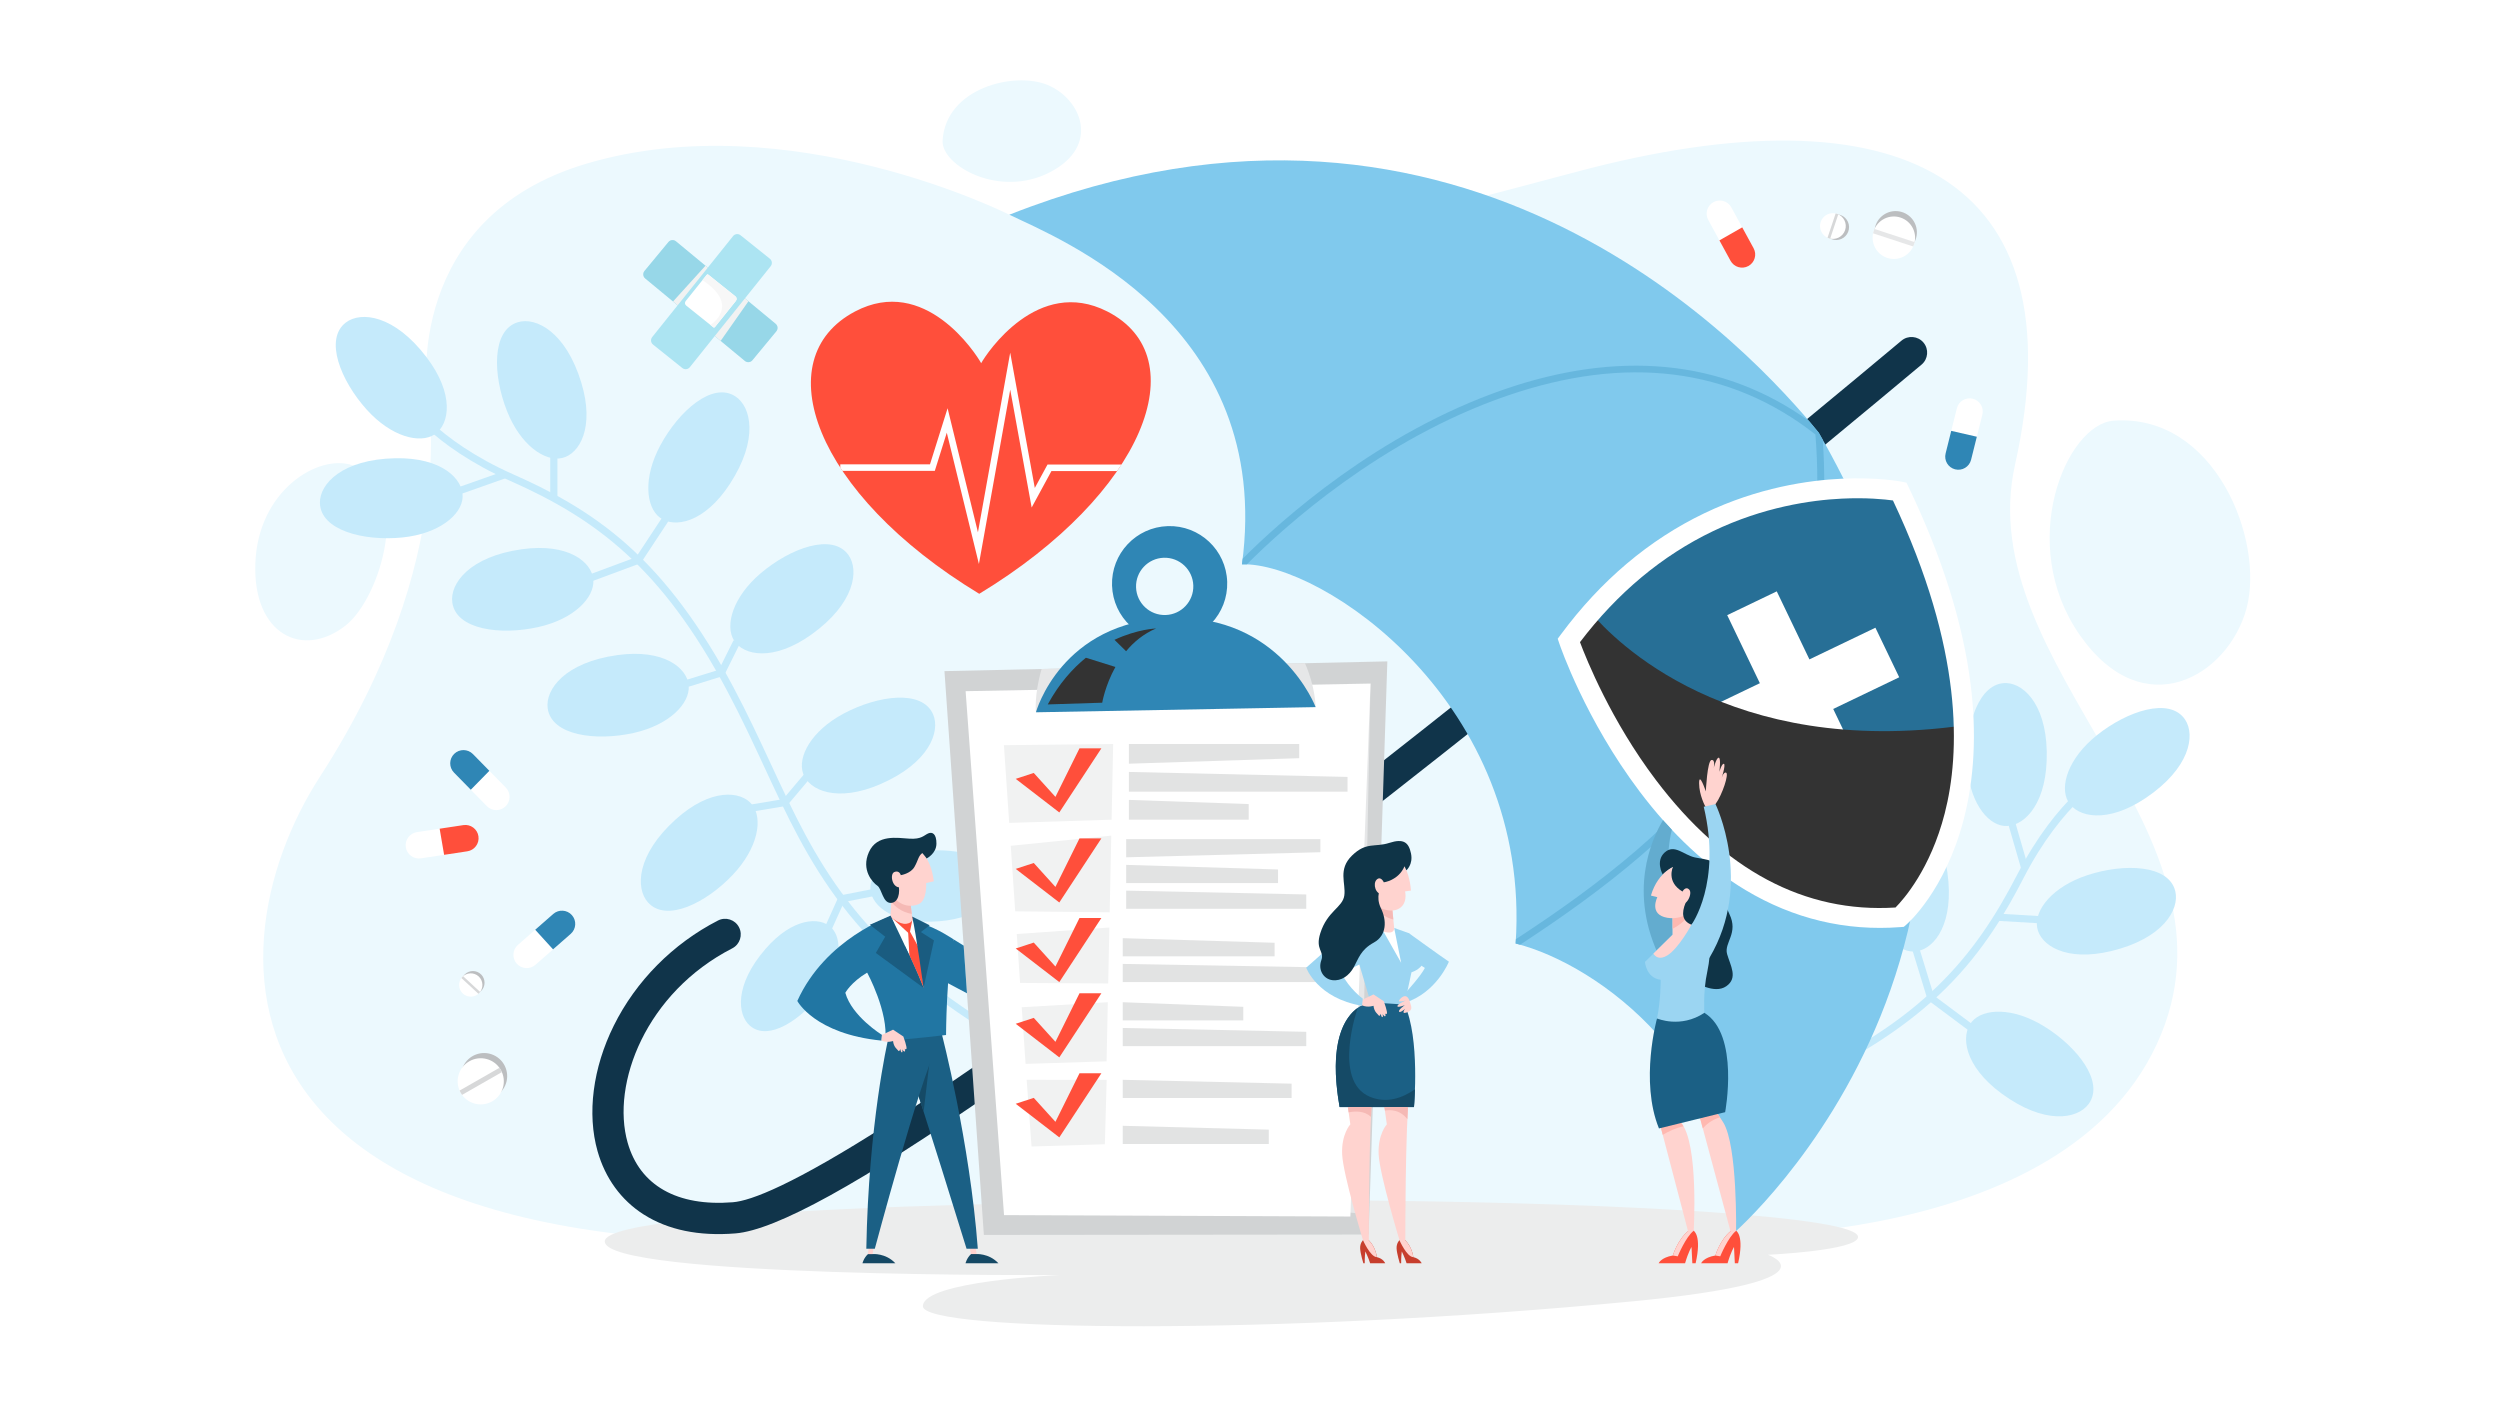<?xml version="1.0" encoding="utf-8"?>
<!-- Generator: Adobe Illustrator 24.2.1, SVG Export Plug-In . SVG Version: 6.00 Build 0)  -->
<svg version="1.1" id="Layer_1" xmlns="http://www.w3.org/2000/svg" xmlns:xlink="http://www.w3.org/1999/xlink" x="0px" y="0px"
	 viewBox="0 0 2880 1620" style="enable-background:new 0 0 2880 1620;" xml:space="preserve">
<style type="text/css">
	.st0{fill:#FFFFFF;}
	.st1{fill:#ECF9FE;}
	.st2{fill:#C5EAFB;}
	.st3{fill:#ECEDED;}
	.st4{fill:#10344A;}
	.st5{fill:#80C9ED;}
	.st6{fill:#67B7DE;}
	.st7{fill:#FF4F3B;}
	.st8{fill:#D1D3D4;}
	.st9{fill:#E6E7E8;}
	.st10{fill:#F1F2F2;}
	.st11{fill:#E2E3E3;}
	.st12{fill:#2F86B5;}
	.st13{fill:#333333;}
	.st14{fill:#276F96;}
	.st15{fill:#63ACCF;}
	.st16{fill:#FFD3CF;}
	.st17{fill:#FFB8B0;}
	.st18{fill:#0F3447;}
	.st19{fill:#1B6085;}
	.st20{fill:#9BD5F2;}
	.st21{fill:#154965;}
	.st22{fill:#154A66;}
	.st23{fill:#2176A3;}
	.st24{fill:#1A5C80;}
	.st25{fill:#F5B9B5;}
	.st26{fill:#D2F0F7;}
	.st27{fill:#97D7E8;}
	.st28{fill:#DCF2F7;}
	.st29{fill:#ACE4F2;}
	.st30{fill:#F7F7F7;}
	.st31{fill:#BCBEC0;}
	.st32{fill:#D7D8D9;}
	.st33{fill:#C73E2D;}
</style>
<g>
	<rect y="0" class="st0" width="2880" height="1620"/>
	<path class="st1" d="M2434.98,484.61c-54.98,3.93-112.5,141.87-39,247.05s171,47.1,192-30.72S2551.98,476.25,2434.98,484.61z"/>
	<path class="st1" d="M1085.87,162c-1.61,28.43,65.28,66.97,124,36.24c58.72-30.73,35.39-84.5-3.1-100.39
		C1168.29,81.98,1089.29,101.51,1085.87,162z"/>
	<path class="st1" d="M406.18,536.03c-39.19-13.61-109.19,28.77-112.04,113.34c-2.75,81.72,54.66,109.73,103.85,71.34
		C439.01,688.7,476.79,560.54,406.18,536.03z"/>
	<path class="st1" d="M1927.07,1424.4c0,0,442.73,28.23,557.86-222.17c111.51-242.52-215.82-433.32-163.59-667.02
		c74.47-333.21-134.22-436.5-505.9-337.1s-436.18,106.52-436.18,106.52l-112.67-53.47l-103.87-3.81c0,0-253.7-128-487.04-58.84
		c-210.43,62.37-183.77,263.51-183.77,263.51s41.06,188.71-123.38,442.81c-132.48,204.7-154.73,641.36,846.68,513.13l294.46,81.06
		L1927.07,1424.4z"/>
	<g>
		<g>
			<g>
				<path class="st2" d="M1152.99,1188.43c-169.38-102.4-213.57-197.59-264.73-307.79c-13.19-28.41-26.83-57.79-43.19-88.61
					c-37.43-70.51-77.46-124.26-122.36-164.31c-45.11-40.23-91.77-63.66-131.46-81.27c-89.56-39.73-120.95-89.53-121.26-90.02
					l-7.08,4.33c1.3,2.12,32.82,52.39,124.97,93.27c98.08,43.51,174.08,99.16,249.86,241.89c16.26,30.62,29.85,59.9,42.99,88.21
					c51.74,111.44,96.42,207.69,267.97,311.4L1152.99,1188.43z"/>
			</g>
		</g>
		<g>
			<g>
				<path class="st2" d="M398.5,371.48c-25.29,19.12-6.03,67.1,23.85,100.3c28.37,31.53,61.44,39.76,78.34,28.65
					c17.33-11.4,23.17-46.25-9.47-89.1C454.22,362.77,415.89,358.33,398.5,371.48z"/>
			</g>
		</g>
		<g>
			<g>
				<path class="st2" d="M368.54,579.24c0.51,31.7,50.62,44.46,95.05,39.93c42.2-4.31,68.36-26.14,69.36-46.35
					c1.02-20.72-23.67-46-77.52-44.93C394.38,529.11,368.19,557.43,368.54,579.24z"/>
			</g>
		</g>
		<g>
			<g>
				<path class="st2" d="M596.66,371.16c-30.37,9.1-29.05,60.79-12.62,102.32c15.6,39.44,43.72,58.69,63.44,54.16
					c20.22-4.64,37.84-35.27,22.19-86.81C651.93,382.42,617.55,364.91,596.66,371.16z"/>
			</g>
		</g>
		<g>
			<g>
				<path class="st2" d="M521.04,693.99c4.27,31.42,55.53,38.15,99.12,28.38c41.39-9.28,64.78-34.06,63.37-54.24
					c-1.44-20.7-28.95-42.87-82.3-35.42C540.76,641.15,518.1,672.38,521.04,693.99z"/>
			</g>
		</g>
		<g>
			<g>
				<path class="st2" d="M847.2,456.65c-26.52-17.38-65.21,16.91-86.42,56.23c-20.13,37.33-16.75,71.24-0.6,83.41
					c16.57,12.48,51.35,6.25,80.7-38.91C874.16,506.19,865.44,468.6,847.2,456.65z"/>
			</g>
		</g>
		<g>
			<g>
				<path class="st2" d="M630.93,815.96c4.27,31.42,55.53,38.15,99.12,28.38c41.39-9.28,64.78-34.06,63.37-54.24
					c-1.44-20.7-28.95-42.87-82.3-35.42C650.65,763.12,628,794.35,630.93,815.96z"/>
			</g>
		</g>
		<g>
			<g>
				<path class="st2" d="M977.43,639.4c-18.36-25.85-66.89-8.02-100.96,20.87c-32.36,27.43-41.56,60.24-30.95,77.46
					c10.88,17.66,45.54,24.53,89.34-6.83C984.5,695.36,990.06,657.18,977.43,639.4z"/>
			</g>
		</g>
		<g>
			<g>
				<path class="st2" d="M746.46,1039.56c21.15,23.62,67.37,0.46,97.98-32.07c29.07-30.89,34.54-64.52,22.07-80.44
					c-12.8-16.33-48.01-19.26-88.01,16.81C733.17,984.75,731.92,1023.31,746.46,1039.56z"/>
			</g>
		</g>
		<g>
			<g>
				<path class="st2" d="M1075,823.07c-12.45-29.16-63.66-22.04-103.09-1.05c-37.44,19.93-53.41,50.04-46.7,69.12
					c6.88,19.57,39.29,33.64,88.75,12.3C1070.01,879.25,1083.56,843.13,1075,823.07z"/>
			</g>
		</g>
		<g>
			<g>
				<path class="st2" d="M863.91,1181.63c21.34,18.59,59.72-7.04,83.24-39.23c22.34-30.57,23.46-60.96,10.65-73.69
					c-13.14-13.05-44.65-11.76-76.09,24.61C846.08,1134.56,849.24,1168.85,863.91,1181.63z"/>
			</g>
		</g>
		<g>
			<g>
				<path class="st2" d="M1149.4,1015.97c-0.46-28.29-45.18-39.68-84.84-35.63c-37.66,3.85-61.01,23.34-61.9,41.37
					c-0.91,18.49,21.13,41.05,69.19,40.09C1126.34,1060.71,1149.72,1035.43,1149.4,1015.97z"/>
			</g>
		</g>
		<g>
			<g>
				
					<rect x="529.02" y="551.4" transform="matrix(0.943 -0.333 0.333 0.943 -153.405 217.158)" class="st2" width="54" height="8.3"/>
			</g>
		</g>
		<g>
			<g>
				<rect x="633.87" y="526.23" class="st2" width="8.3" height="47.58"/>
			</g>
		</g>
		<g>
			<g>
				<polygon class="st2" points="770.58,599.53 763.65,594.96 732.69,641.91 679.76,661.57 682.65,669.35 738.13,648.75 				"/>
			</g>
		</g>
		<g>
			<g>
				<polygon class="st2" points="852.4,741.37 844.97,737.68 828.13,771.59 790.51,783.27 792.98,791.2 833.98,778.46 				"/>
			</g>
		</g>
		<g>
			<g>
				<polygon class="st2" points="934.15,895.48 927.8,890.13 902.1,920.61 864.69,926.89 866.06,935.08 906.48,928.29 				"/>
			</g>
		</g>
		<g>
			<g>
				<polygon class="st2" points="1006.45,1032.39 1004.85,1024.25 966.6,1031.75 950.5,1067.41 958.06,1070.82 972.4,1039.07 				
					"/>
			</g>
		</g>
	</g>
	<g>
		<g>
			<g>
				<path class="st2" d="M2071.32,1250.21c72.58-33.25,128.57-70.07,171.18-112.56c42.8-42.68,68.91-87.89,88.81-126.49
					c44.9-87.09,96.44-115.52,96.95-115.8l-3.91-7.32c-2.19,1.17-54.22,29.7-100.41,119.31c-49.17,95.37-109.15,168-256.07,235.31
					L2071.32,1250.21z"/>
			</g>
		</g>
		<g>
			<g>
				<path class="st2" d="M2517.22,828.96c-17.61-26.37-66.63-9.94-101.52,17.95c-33.13,26.49-43.28,59.02-33.18,76.54
					c10.37,17.97,44.81,25.83,89.5-4.25C2522.67,885.1,2529.34,847.1,2517.22,828.96z"/>
			</g>
		</g>
		<g>
			<g>
				<path class="st2" d="M2311.57,786.92c-31.68-1.34-47.34,47.93-45.41,92.56c1.83,42.38,22.11,69.77,42.22,71.94
					c20.63,2.23,47.3-20.94,49.38-74.76C2360.11,815.65,2333.36,787.84,2311.57,786.92z"/>
			</g>
		</g>
		<g>
			<g>
				<path class="st2" d="M2505.97,1026.81c-7.31-30.85-58.99-32.55-101.41-18.57c-40.29,13.27-61.14,40.22-57.78,60.17
					c3.45,20.46,33,39.84,85.36,27.22C2491.5,1081.32,2511,1048.03,2505.97,1026.81z"/>
			</g>
		</g>
		<g>
			<g>
				<path class="st2" d="M2188.12,932.46c-31.61,2.42-41.33,53.21-34.12,97.29c6.84,41.86,30.22,66.65,50.45,66.43
					c20.74-0.23,44.48-26.4,40.16-80.09C2239.72,955.23,2209.86,930.79,2188.12,932.46z"/>
			</g>
		</g>
		<g>
			<g>
				<path class="st2" d="M2406,1271.92c18.9-25.46-13.08-66.09-51.09-89.55c-36.1-22.28-70.14-20.88-83.24-5.47
					c-13.43,15.81-9.23,50.9,34.14,82.84C2354.98,1295.95,2393,1289.43,2406,1271.92z"/>
			</g>
		</g>
		<g>
			<g>
				
					<rect x="2320.13" y="948.47" transform="matrix(0.961 -0.278 0.278 0.961 -179.489 683.983)" class="st2" width="8.3" height="54.01"/>
			</g>
		</g>
		<g>
			<g>
				
					<rect x="2320.85" y="1033.85" transform="matrix(0.059 -0.998 0.998 0.059 1131.556 3315.949)" class="st2" width="8.3" height="47.58"/>
			</g>
		</g>
		<g>
			<g>
				<polygon class="st2" points="2267.84,1187.09 2272.81,1180.44 2227.74,1146.79 2211.2,1092.81 2203.27,1095.24 2220.6,1151.82 
									"/>
			</g>
		</g>
	</g>
	<path class="st3" d="M1585.24,1383.16c-263.34-2.73-888.75,5.41-888.54,47c0.22,41.94,524.2,38.71,524.2,38.71
		s-157.73,6.62-157.73,35.93s406.77,34,817.83-5.67c242.04-23.36,155.66-53.61,155.66-53.61s103.75-4.83,103.8-20.53
		C2140.55,1401.8,1878.06,1386.2,1585.24,1383.16z"/>
	<g>
		<g>
			<g>
				<g>
					<path class="st4" d="M741.35,1398.98c-25.8-16.5-44.1-41.64-52.94-72.71c-12.29-43.21-5.5-95.94,18.65-144.67
						c25.51-51.48,68.14-94.51,120.05-121.16c8.85-4.54,19.71-1.05,24.25,7.8c4.54,8.85,1.05,19.71-7.8,24.25
						c-99.28,50.96-139.84,155.91-120.5,223.92c14.04,49.37,57.09,73.72,121.21,68.58c41.63-3.34,192.93-72.76,738.57-500.15
						c311.87-244.29,604.73-489.95,607.65-492.4c7.62-6.4,18.98-5.4,25.37,2.21c6.4,7.62,5.4,18.98-2.21,25.37
						c-2.93,2.46-296.19,248.45-608.53,493.12c-183.58,143.8-337.79,259.05-458.33,342.54
						c-155.12,107.44-253.13,161.48-299.63,165.21c-42.05,3.37-77.57-3.96-105.57-21.78
						C741.5,1399.08,741.42,1399.03,741.35,1398.98z"/>
				</g>
			</g>
			<g>
				<g>
					<path class="st5" d="M2095.21,498.45c-73.32-89.74-405.29-459.13-932.49-251.1c57.27,27.56,305.32,126.29,268.02,402.76
						c91.43-2.84,334.1,159.22,315.26,436.8c97.46,24.68,255.18,143.39,249.93,334.91
						C1995.93,1421.82,2417.25,1059.99,2095.21,498.45z"/>
				</g>
			</g>
			<path class="st6" d="M2099.81,506.61c-1.53-2.72-3.04-5.43-4.61-8.16c-3.24-3.97-7-8.49-11.25-13.48
				c-49.71-35.69-105.37-56.59-165.71-62.18c-57.91-5.36-120.24,3.3-185.28,25.74c-145.24,50.12-256.74,150.39-301.39,195.07
				c-0.26,2.16-0.54,4.33-0.83,6.52c1.81-0.06,3.68-0.04,5.6,0.03c43.61-43.8,154.56-144.13,299.23-194.05
				c137.79-47.55,257.5-32.6,355.78,44.42c23.8,296.64-151.37,454.94-345.06,581.42c-0.09,1.66-0.19,3.32-0.3,4.98
				c1.71,0.43,3.44,0.9,5.18,1.39C1945.27,961.49,2120.77,802.81,2099.81,506.61z"/>
		</g>
	</g>
	<g>
		<g>
			<path class="st7" d="M1275.63,358.83c-80.12-40.84-139.05,48.18-145.32,59.57c-6.26-11.39-64.89-102-145.32-59.57
				c-102.42,54.03-47.81,209.5,143.1,325.24C1318.99,568.32,1378.79,411.42,1275.63,358.83z"/>
		</g>
		<path class="st0" d="M1291.93,535.12h-85.19l-14.65,27.01l-28.34-155.87l-37.16,206.95l-34.96-142.92l-20.28,64.59H968v3.79
			c0.82,1.26,1.67,2.52,2.52,3.79h106.37l13.81-43.99l37.01,151.27l36.07-200.88l24.69,135.8l22.76-41.96h75.62
			C1288.61,540.16,1290.29,537.64,1291.93,535.12z"/>
	</g>
	<g>
		<polygon class="st8" points="1088.01,773.14 1133.41,1422.65 1576.66,1422.19 1598.22,761.91 		"/>
		<polygon class="st9" points="1550.66,1396.62 1566.64,1397.77 1578.82,787.46 1545.27,813.67 		"/>
		<polygon class="st0" points="1112.39,796.24 1578.82,787.46 1555.61,1401.44 1156.65,1399.8 		"/>
		<g>
			<polygon class="st10" points="1181.47,1225.6 1274.78,1222.67 1276.2,1154.56 1177.03,1160.33 			"/>
			<polygon class="st10" points="1171.3,1075.98 1175.13,1132.34 1276.65,1132.95 1277.98,1068.51 			"/>
			<polygon class="st10" points="1280.56,944.29 1282.37,857.05 1156.51,858.44 1162.59,947.99 			"/>
			<polygon class="st10" points="1164.39,974.36 1169.52,1049.86 1278.35,1050.98 1280.18,962.63 			"/>
			<polygon class="st10" points="1182.71,1243.95 1188.34,1320.78 1272.8,1318.16 1274.89,1244.03 			"/>
		</g>
		<path class="st9" d="M1515.63,814.61c0,0-0.21-23.47-12.33-50.6l-23.06,0.72l-34.02,10.93l59.78,25.06L1515.63,814.61z"/>
		<polygon class="st7" points="1170.1,897.24 1190.89,890.43 1215.86,918.02 1243.57,862.11 1268.78,862.11 1220.32,935.94 		"/>
		<polygon class="st7" points="1170.1,1000.96 1190.89,994.15 1215.86,1021.75 1243.57,965.84 1268.78,965.84 1220.32,1039.67 		"/>
		<polygon class="st7" points="1170.1,1092.65 1190.89,1085.84 1215.86,1113.44 1243.57,1057.53 1268.78,1057.53 1220.32,1131.36 		
			"/>
		<polygon class="st7" points="1170.1,1179.39 1190.89,1172.58 1215.86,1200.18 1243.57,1144.27 1268.78,1144.27 1220.32,1218.1 		
			"/>
		<polygon class="st7" points="1170.1,1271.55 1190.89,1264.74 1215.86,1292.34 1243.57,1236.43 1268.78,1236.43 1220.32,1310.26 		
			"/>
		<polygon class="st11" points="1300.48,857.05 1300.48,879.79 1496.68,873.43 1496.68,857.05 		"/>
		<polygon class="st11" points="1300.48,889.27 1300.48,912.01 1552.35,912.01 1552.35,895.01 		"/>
		<polygon class="st11" points="1300.48,921.48 1300.48,944.22 1438.51,944.22 1438.51,926.29 		"/>
		<polygon class="st11" points="1297.35,966.68 1297.35,987.62 1521.07,981.76 1521.07,966.68 		"/>
		<polygon class="st11" points="1297.35,996.34 1297.35,1017.27 1472.28,1017.27 1472.28,1001.63 		"/>
		<polygon class="st11" points="1297.35,1026 1297.35,1046.93 1504.81,1046.93 1504.81,1030.42 		"/>
		<polygon class="st11" points="1293.39,1080.77 1293.39,1101.7 1468.33,1101.7 1468.33,1086.06 		"/>
		<polygon class="st11" points="1293.39,1110.43 1293.39,1131.36 1545.27,1131.36 1545.27,1114.85 		"/>
		<polygon class="st11" points="1293.39,1154.56 1293.39,1175.49 1432.25,1175.49 1432.25,1159.85 		"/>
		<polygon class="st11" points="1293.39,1184.21 1293.39,1205.15 1504.81,1205.15 1504.81,1188.64 		"/>
		<polygon class="st11" points="1293.39,1296.92 1293.39,1317.86 1461.65,1317.86 1461.65,1301.35 		"/>
		<polygon class="st11" points="1293.39,1243.95 1293.39,1264.88 1487.92,1264.88 1487.92,1248.38 		"/>
		<path class="st9" d="M1199.93,770.67c-8.86,30.6-6.54,49.89-6.54,49.89l18.27-20.83l27.11-19.05v-10.86L1199.93,770.67z"/>
		<path class="st12" d="M1345.31,606.08c-36.64,1.15-65.4,31.78-64.25,68.42c1.15,36.64,31.78,65.4,68.42,64.25
			c36.64-1.15,65.4-31.78,64.25-68.42C1412.58,633.69,1381.94,604.93,1345.31,606.08z M1342.75,708.5
			c-18.21,0.57-33.44-13.73-34.02-31.94c-0.57-18.21,13.73-33.44,31.94-34.02c18.21-0.57,33.44,13.73,34.02,31.94
			C1375.26,692.7,1360.96,707.93,1342.75,708.5z"/>
		<path class="st12" d="M1193.39,820.56c0,0,28.78-104.75,155.24-108.72c126.47-3.97,167,102.76,167,102.76L1193.39,820.56z"/>
		<g>
			<path class="st13" d="M1283.86,737.07l13.41,13.13c8.7-10.5,19.99-20.03,34.53-26.2C1331.8,724.01,1310.67,724.58,1283.86,737.07
				z"/>
			<path class="st13" d="M1250.95,757.7c-15.54,12.62-30.98,29.96-43.94,53.79l62.74-1.97c0,0,3.34-19.85,15.2-41.18L1250.95,757.7z
				"/>
		</g>
	</g>
	<g>
		<path class="st14" d="M1807.25,737.85c0,0,114.91,339.23,381.29,318.75c0,0,166.5-143.15-0.12-490.43
			C2188.42,566.16,1966.73,522.47,1807.25,737.85z"/>
		<g>
			
				<rect x="2036.22" y="684.02" transform="matrix(0.902 -0.433 0.433 0.902 -143.124 973.348)" class="st0" width="63.3" height="234.48"/>
			
				<rect x="2036.22" y="684.02" transform="matrix(0.433 0.902 -0.902 0.433 1895.778 -1409.725)" class="st0" width="63.3" height="234.48"/>
		</g>
		<path class="st13" d="M2188.54,1056.59c0,0,78.06-67.12,73.79-220.93c-270.8,37.98-402.99-98.33-429.45-129.67
			c-8.69,9.94-17.25,20.53-25.63,31.86c0,0,42.04,124.08,134.19,217.63c49.21,49.55,117.32,81.49,198.84,100.9
			C2155.78,1057.75,2171.86,1057.88,2188.54,1056.59z"/>
		<path class="st0" d="M2193.16,1067.73l-3.74,0.29c-63.18,4.86-123.31-9.53-178.73-42.76c-43.94-26.35-84.94-64.52-121.84-113.46
			c-62.42-82.77-91.26-166.74-92.45-170.28l-1.92-5.68l3.57-4.82c46.04-62.18,101.65-109.18,165.29-139.72
			c61.92-29.71,120.2-38.05,158.18-39.82c41.38-1.92,68.01,3.21,69.12,3.43l5.63,1.11l2.48,5.18
			c38.54,80.33,62.55,156.59,71.35,226.67c7.1,56.54,4.39,109.24-8.05,156.65c-21.46,81.71-64.23,119.21-66.04,120.76
			L2193.16,1067.73z M1820.14,739.76c7.52,20.06,36.01,90.76,87.37,158.71c78.73,104.17,171.6,153.6,276.11,146.98
			c9.12-9.19,40.22-44.19,56.71-108.48c17.82-69.47,21.75-188.15-59.66-360.44c-9.49-1.31-30.62-3.49-58.88-2.11
			c-35.67,1.73-90.4,9.66-148.54,37.55C1914.68,640.07,1863.2,683.05,1820.14,739.76z"/>
	</g>
	<path class="st15" d="M1919.47,1025.38l3.9-5.29c0,0-0.08-0.49-0.21-1.4c-0.9-6.52-4.12-34.77,2.81-62.82l-10.18-11.07
		c-13.16,21.98-41.19,83.31-2.73,160.45l10.85-21.99l16.42-13.32L1919.47,1025.38z"/>
	<g>
		<path class="st16" d="M1914.65,1292.91l-1.11,7.05l32.19,122.63l5.29-2.04c0,0,6.49-104.08-14.84-127.64
			c-21.34-23.56-18.55-2.04-18.55-2.04L1914.65,1292.91z"/>
		<path class="st7" d="M1951.13,1417.87c0,0,9.55,5.38,2.23,37.38h-3.8l-0.93-18.69c0,0-3.43,5.06-7.42,18.69h-30.43
			c0,0,2.69-6.59,16.33-8.91c0,0,5.36-17.96,17.52-27.98L1951.13,1417.87z"/>
		<path class="st16" d="M1951.13,1417.87c-1.94-2.7-4.03-3.55-6.51,0.5c-12.15,10.02-17.51,27.98-17.51,27.98l5.66,0.93
			C1932.76,1447.27,1942.04,1424.73,1951.13,1417.87z"/>
		<path class="st16" d="M1961.68,1276.12l-4.64,6.68l37.63,139.8l5.29-2.04c0,0,1.93-100.64-14.84-127.64
			c-15.27-24.58-18.52-20.96-18.52-20.96L1961.68,1276.12z"/>
		<path class="st7" d="M2000.08,1417.87c0,0,9.55,5.38,2.23,37.38h-3.8l-0.93-18.69c0,0-3.43,5.06-7.42,18.69h-30.43
			c0,0,2.69-6.59,16.33-8.91c0,0,5.36-17.96,17.51-27.98L2000.08,1417.87z"/>
		<path class="st16" d="M2000.08,1417.87c-2.04-3.34-4.23-2.77-6.51,0.5c-12.15,10.02-17.51,27.98-17.51,27.98l5.66,0.93
			C1981.71,1447.27,1990.99,1424.73,2000.08,1417.87z"/>
		<path class="st17" d="M1981.36,1287.07c-7.83-11.77-11.72-14.63-13.48-15.19l-2.16,0.8l-4.05,3.44l-4.64,6.68l4.6,17.11
			C1965.2,1295.71,1971.37,1290.37,1981.36,1287.07z"/>
		<path class="st17" d="M1936.17,1292.91c-2.88-3.18-5.3-5.51-7.36-7.21c-3.84,0.63-8.2,1.38-11.28,2.01
			c-0.09,1.72,0.09,3.16,0.09,3.16l-2.97,2.04l-1.11,7.05l1.94,7.38c6.5-3.86,15.2-8.14,23.98-9.8
			C1938.44,1295.78,1937.35,1294.22,1936.17,1292.91z"/>
		<path class="st18" d="M1915.46,1007.44c0,0-8.79-15.46,2.34-25.48c11.13-10.02,21.89,2.97,34.51,5.75
			c12.62,2.78,28.2,1.61,31.91,22.32s-2.97,20.35,7.98,42.8c10.95,22.45-6.31,33.02-2.6,46.2c3.71,13.17,12.99,27.46-0.93,37.11
			c-13.91,9.65-35.99-5.01-35.99-5.01l-0.93-35.25l5.75-26.53l-7.32-19.98l-0.85-31.97l-22.08-18.65
			C1927.26,998.75,1918.91,1003.5,1915.46,1007.44z"/>
		<path class="st19" d="M1918.17,1169.09l-9.28,4.16c0,0-20.04,71.99,2.23,126.72l76.25-18.74c0,0,16.88-89.43-23.93-114.47
			c-40.82-25.05-30.32-1.3-30.32-1.3l-14.76,4.64L1918.17,1169.09z"/>
		<path class="st20" d="M1926.89,1052.47v24.3l-31.91,31.35c0,0,1.34,18.55,18.11,20.59c0,0,0.26,23.19-4.2,44.53
			c0,0,27.09,11.87,54.55-6.49c0,0-1.67-24.49,3.34-47.31c5.01-22.82,4.45-57.7,4.45-57.7l-31.17-17.81l-13.36,4.45L1926.89,1052.47
			z"/>
		<path class="st16" d="M1967.89,932.99l-3.4-4.02c0,0-7.08-12.81-7.13-26.73c-0.05-13.91,7.75,9.46,7.75,9.46
			s1.67-35.48,6.54-36.18c4.87-0.7,2.5,9.46,2.5,9.46s3.06-12.38,5.84-12.11c2.78,0.28,0.7,16.28,0.7,16.28s2.92-10.16,5.29-9.18
			c2.37,0.97-3.06,17.67-3.06,17.67s2.23-8.91,5.57-7.51c3.34,1.39-4.04,24.77-12.24,36.18l-2.91,3.06L1967.89,932.99z"/>
		<path class="st16" d="M1949.51,1049.33l-11.15-4.83l-11.66,3.89l0.19,4.08v24.3l-22.19,21.81c1.89,3.03,6.72,7.94,16.26,1.94
			c12.99-8.16,27.64-35.25,27.64-35.25L1949.51,1049.33z"/>
		<path class="st17" d="M1948.91,1049.07l-10.55-4.57l-11.66,3.89l0.19,4.08v17.48C1933.51,1066.47,1943.55,1059.77,1948.91,1049.07
			z"/>
		<path class="st16" d="M1931.16,997.18c0,0-20.78,5.57-29.31,34.51l7.42,1.86c0,0-10.39,20.04,11.5,23.75
			c21.89,3.71,36.73-15.58,36.73-15.58l-2.23-35.99c0,0-14.47-6.68-14.84-8.53C1940.06,995.32,1931.16,997.18,1931.16,997.18z"/>
		<path class="st18" d="M1927.26,995.51v3.24c0,0-8.14,17,10.95,28.31l3.55,13.05c-4.83,11.91-3.98,21,6.84,25.16l24.05-23.25
			l-9.95-38.9l-17.44-8.53h-12.8L1927.26,995.51z"/>
		<path class="st16" d="M1938.21,1027.06c0,0,3.53-6.69,7.79-2.24c4.27,4.45-3.34,21.15-12.24,16.33c-8.91-4.82-2.78-9.65-2.78-9.65
			l4.54-2.66L1938.21,1027.06z"/>
		<path class="st20" d="M1962.7,929.37l13.54-3.06c0,0,44.31,90.55-6.93,177.05l-28.97-17.59l8.26-20.5
			C1948.6,1065.27,1983.66,1017.31,1962.7,929.37z"/>
	</g>
	<g>
		<g>
			<path class="st21" d="M993.58,1455.25c0,0,1.34-5.95,6.34-10.56h5.38c0,0,14.97-1.34,26.11,10.56H993.58z"/>
			<g>
				<polygon class="st16" points="1113.18,1429.33 1115.87,1431.64 1119.13,1447.38 1125.47,1447.38 1122.59,1427.8 1116.06,1427.8 
									"/>
				<path class="st19" d="M1087.19,1187.02l-2.23,4.17c0,0,32.25,124.11,41.47,247.36h-12.96c0,0-55-178.25-65.37-205.89
					c-10.37-27.64,19.58-27.07,19.58-27.07l-4.36-23.33L1087.19,1187.02z"/>
				<path class="st22" d="M1064.02,1280.64l7.78-65.83l-17.56,35.71C1057.01,1258.86,1060.35,1269.16,1064.02,1280.64z"/>
				<polygon class="st16" points="1001.17,1433.08 999.92,1444.69 1005.29,1444.69 1007.21,1431.64 				"/>
				<path class="st19" d="M1031.11,1189.57l-8.35,9.43c0,0-22.18,95.57-24.77,239.55h9.79c0,0,51.42-192.5,71.41-232.67l-13.53-16.3
					H1031.11z"/>
				<path class="st23" d="M1050.98,1057.72c0,0-10.72-1.97-12.56-2.16c-1.84-0.19-12.64,0.29-12.64,0.29s-74.63,25.05-107.27,97.24
					c0,0,19.79,37.99,97.01,45.69l0.49-6.58c0,0-34.65-21.33-42.2-48.52c0,0,6.46-12.09,25.15-23.23
					c2.97-1.77,14.01-13.25,14.01-13.25l13.63-24l-3.7-16.13L1050.98,1057.72z"/>
				<path class="st23" d="M989.93,1108.54l9.02,11.9c0,0,24.95,45.69,20.78,78.81c0,0,42.19-3.46,70.12-6.91
					c0,0,0.29-73.43,8.93-110c0,0-18.2-12.65-36.89-18.42l-4.87,18.42l-22.75,12.38l-20.73-4.9l-15.7,11.81L989.93,1108.54z"/>
				<path class="st0" d="M1029.82,1052.53l-4.03,3.31c0,0,24.19,46.94,38.16,82.21c0,0-4.39-58.02-12.96-80.34l-14.89-6.34h-3.83
					L1029.82,1052.53z"/>
				<polygon class="st7" points="1033.42,1058.15 1025.79,1055.85 1047.74,1076 1051.74,1056.34 1037.45,1057.29 				"/>
				<path class="st7" d="M1058.73,1092.19l-12.79-23.25l1.64,31.56c5.73,12.34,11.63,25.61,16.36,37.55
					C1063.94,1138.06,1062.19,1114.89,1058.73,1092.19z"/>
				<path class="st24" d="M1050.76,1055.85l20.24,10.08l-10.12,7.78l15.03,9.65l-11.96,54.71
					C1063.94,1138.06,1055.26,1074.45,1050.76,1055.85z"/>
				<path class="st16" d="M1016.01,1192.19l12.78-6.01l11.88,7.88c0,0,4.83,13.13,3.43,14.33s-2.12-0.6-2.12-0.6
					s1.31,2.63,0.36,3.46c-0.95,0.84-3.1-2.39-3.1-2.39s1.07,3.34-0.24,3.46c-1.31,0.12-1.85-3.82-1.85-3.82s-1.25,3.58-2.33,1.91
					s-5.25-3.82-6.03-11.16c0,0-6.38,2.45-13.27-0.48L1016.01,1192.19z"/>
				<path class="st16" d="M1048.54,1037.56l2.45,20.16c0,0,1.3,5.33-6.91,6.48c-8.21,1.15-18.29-8.35-18.29-8.35l1.69-29.23
					l15.3-1.3v2.45L1048.54,1037.56z"/>
				<path class="st25" d="M1026.78,1038.7c3.86,5.25,11.12,11.9,23.62,14.18l-1.75-14.44c-4.18-2.13-7.45-3.62-7.45-3.62l-13.77-7.3
					L1026.78,1038.7z"/>
				<path class="st16" d="M1058.18,979.53c0,0,13.82,5.76,17.57,35.71l-8.78,2.02c0,0,1.3,20.45-9.07,24.48s-25.34,2.3-35.13-19.29
					c-9.79-21.6,7.2-36.28,8.35-36.57c1.15-0.29,20.73-6.34,20.73-6.34H1058.18z"/>
				<path class="st18" d="M1067.47,988.96c0,0,11.15-5.53,11.3-16.91c0.14-11.37-4.61-14.11-9.5-11.95
					c-4.9,2.16-7.63,6.91-21.53,6.05c-13.89-0.86-37.36-5.33-46.72,15.41c-9.36,20.73,4.46,35.28,9.65,38.73
					c5.18,3.46,6.19,19.58,15.12,19.87s11.66-11.66,9.07-21.89l3.45-7.49l-0.57-2.59c0,0,11.23-1.73,15.69-9.5
					c4.46-7.77,4.33-12.53,9.08-15.98C1062.51,982.7,1066.48,987.26,1067.47,988.96z"/>
				<path class="st16" d="M1037.74,1008.19c0,0-0.08-0.29-0.25-0.71c-0.64-1.52-2.62-4.8-7.23-2.89c-5.9,2.45-2.16,21.02,9.07,17.13
					c11.23-3.89,1.44-10.22,1.44-10.22L1037.74,1008.19z"/>
				<path class="st24" d="M1025.91,1054.78l-23.88,10.57l17.71,13.73l-10.79,18.72l55,40.26
					C1054.74,1115.13,1041.05,1085.96,1025.91,1054.78z"/>
			</g>
			<path class="st21" d="M1112.31,1455.25c0,0,1.34-5.95,6.34-10.56h5.38c0,0,14.97-1.34,26.11,10.56H1112.31z"/>
		</g>
		<polygon class="st23" points="1087.23,1103.5 1098.79,1082.34 1110.11,1089.33 1113.95,1144.27 1081.61,1127.14 1084.42,1111.99 
					"/>
	</g>
	<g>
		<g>
			<g>
				<g>
					<path class="st26" d="M866.74,414.99l27.59-33.34c2.16-2.61,1.79-6.47-0.81-8.63l-114.83-95.03c-2.61-2.16-6.47-1.79-8.63,0.81
						l-27.59,33.34c-2.16,2.61-1.79,6.47,0.81,8.63l114.83,95.03C860.72,417.96,864.59,417.6,866.74,414.99z"/>
				</g>
			</g>
			<g>
				<g>
					<path class="st27" d="M866.74,414.99l27.59-33.34c2.16-2.61,1.79-6.47-0.81-8.63l-114.83-95.03c-2.61-2.16-6.47-1.79-8.63,0.81
						l-27.59,33.34c-2.16,2.61-1.79,6.47,0.81,8.63l114.83,95.03C860.72,417.96,864.59,417.6,866.74,414.99z"/>
				</g>
			</g>
			<g>
				<g>
					<path class="st10" d="M824.1,377.48l25.41-30.71c1.28-1.55,1.07-3.85-0.48-5.13l-29.52-24.43c-1.55-1.28-3.85-1.07-5.13,0.48
						l-25.41,30.71c-1.28,1.55-1.07,3.85,0.48,5.13l29.52,24.43C820.52,379.25,822.81,379.03,824.1,377.48z"/>
				</g>
			</g>
			<g>
				<g>
					<path class="st28" d="M814.38,317.7c1.28-1.55,3.58-1.77,5.13-0.48l29.52,24.43c0.44,0.36,0.76,0.81,0.98,1.3
						c-0.14,0.35-0.32,0.69-0.57,1l-25.41,30.71c-1.28,1.55-3.58,1.77-5.13,0.48l-29.52-24.43c-0.44-0.36-0.76-0.81-0.98-1.3
						c0.14-0.35,0.32-0.69,0.57-1L814.38,317.7z"/>
				</g>
			</g>
			<g>
				<g>
					<path class="st10" d="M788.96,348.41c-0.25,0.31-0.43,0.65-0.57,1c0.22,0.49,0.54,0.94,0.98,1.3l29.52,24.43
						c1.55,1.28,3.85,1.07,5.13-0.48l25.41-30.71c0.25-0.31,0.43-0.65,0.57-1c-0.22-0.49-0.54-0.94-0.98-1.3l-5.7-4.72
						c-30.16,44.41-51.79,8.38-51.79,8.38L788.96,348.41z"/>
				</g>
			</g>
		</g>
		<g>
			<polygon class="st10" points="830.2,392.7 862.19,347.1 847.72,335.13 847.72,335.13 815.66,372.47 813.14,378.58 			"/>
		</g>
		<g>
			<polygon class="st10" points="812.69,306.13 775.35,347.31 788.41,358.12 792.75,355.71 827.1,318.06 			"/>
		</g>
		<g>
			<g>
				<g>
					<path class="st29" d="M886.89,298.06l-33.78-27.05c-2.64-2.12-6.5-1.69-8.61,0.95l-93.18,116.35c-2.11,2.64-1.69,6.5,0.95,8.61
						l33.78,27.05c2.64,2.12,6.5,1.69,8.61-0.95l93.18-116.35C889.96,304.03,889.53,300.18,886.89,298.06z"/>
				</g>
			</g>
			<g>
				<g>
					<path class="st0" d="M790.45,351.98c-1.57-1.26-1.83-3.55-0.57-5.12l23.95-29.9c0.36-0.45,0.8-0.77,1.28-1
						c0.35,0.13,0.7,0.31,1.01,0.55l31.11,24.92c1.57,1.26,1.83,3.55,0.57,5.12l-23.95,29.9c-0.36,0.45-0.8,0.77-1.28,1
						c-0.35-0.13-0.7-0.31-1.01-0.55L790.45,351.98z"/>
				</g>
			</g>
			<g>
				<g>
					<path class="st30" d="M821.57,376.9c0.31,0.25,0.66,0.42,1.01,0.55c0.48-0.23,0.93-0.56,1.28-1l23.95-29.9
						c1.26-1.57,1-3.87-0.57-5.12l-31.11-24.92c-0.31-0.25-0.66-0.42-1.01-0.55c-0.48,0.23-0.93,0.56-1.28,1l-4.63,5.78
						c44.89,29.44,9.21,51.64,9.21,51.64L821.57,376.9z"/>
				</g>
			</g>
		</g>
	</g>
	<g>
		<g>
			<g>
				<path class="st31" d="M2112.71,276.28c8.07,1.42,15.76-3.97,17.18-12.04c1.42-8.07-3.97-15.76-12.04-17.18
					c-8.07-1.42-15.76,3.97-17.18,12.04C2099.24,267.17,2104.64,274.86,2112.71,276.28z"/>
			</g>
		</g>
		<g>
			<g>
				<path class="st0" d="M2125.57,265.09c2.59-7.77-1.61-16.18-9.38-18.77c-7.77-2.59-16.18,1.61-18.77,9.38
					c-2.59,7.77,1.61,16.18,9.38,18.77C2114.58,277.07,2122.98,272.87,2125.57,265.09z"/>
			</g>
		</g>
		<g>
			<g>
				<path class="st32" d="M2105.32,273.89c0.48,0.22,0.97,0.42,1.49,0.59c0.51,0.17,1.03,0.31,1.54,0.42l4.67-13.99l4.67-13.99
					c-0.48-0.22-0.97-0.42-1.49-0.59c-0.51-0.17-1.03-0.31-1.54-0.42l-4.67,13.99L2105.32,273.89z"/>
			</g>
		</g>
	</g>
	<g>
		<g>
			<g>
				<path class="st31" d="M555.87,1139.63c4.18-6.12,2.6-14.47-3.52-18.65c-6.12-4.18-14.47-2.6-18.65,3.52
					c-4.18,6.12-2.6,14.47,3.52,18.65C543.34,1147.33,551.69,1145.76,555.87,1139.63z"/>
			</g>
		</g>
		<g>
			<g>
				<path class="st0" d="M551.44,1124.86c-5.44-5.03-13.93-4.7-18.97,0.74c-5.03,5.44-4.7,13.93,0.74,18.97
					c5.44,5.03,13.93,4.7,18.96-0.74C557.21,1138.38,556.88,1129.89,551.44,1124.86z"/>
			</g>
		</g>
		<g>
			<g>
				<path class="st32" d="M551.14,1144.83c0.36-0.31,0.71-0.65,1.04-1.01c0.33-0.36,0.64-0.73,0.92-1.11l-9.79-9.06l-9.79-9.06
					c-0.36,0.31-0.71,0.65-1.04,1.01c-0.33,0.36-0.64,0.73-0.92,1.11l9.79,9.06L551.14,1144.83z"/>
			</g>
		</g>
	</g>
	<g>
		<g>
			<g>
				<path class="st31" d="M2207.9,271.74c2.27-13.32-6.68-25.96-20-28.23c-13.32-2.27-25.96,6.68-28.23,20
					c-2.27,13.32,6.68,25.96,20,28.23C2192.99,294.02,2205.63,285.06,2207.9,271.74z"/>
			</g>
		</g>
		<g>
			<g>
				<path class="st0" d="M2189.35,250.61c-12.84-4.21-26.66,2.78-30.87,15.62c-4.21,12.84,2.78,26.66,15.62,30.87
					c12.84,4.21,26.66-2.78,30.87-15.62C2209.18,268.65,2202.19,254.83,2189.35,250.61z"/>
			</g>
		</g>
		<g>
			<g>
				<path class="st9" d="M2204.01,283.95c0.36-0.79,0.68-1.61,0.96-2.46c0.28-0.85,0.5-1.7,0.68-2.55l-23.11-7.58l-23.11-7.58
					c-0.36,0.79-0.68,1.61-0.96,2.46c-0.28,0.85-0.5,1.7-0.68,2.55l23.11,7.58L2204.01,283.95z"/>
			</g>
		</g>
	</g>
	<g>
		<g>
			<g>
				<path class="st31" d="M581.94,1250.56c6-13.4,0.01-29.13-13.39-35.14c-13.4-6-29.13-0.01-35.14,13.39
					c-6,13.4-0.01,29.13,13.39,35.14C560.21,1269.96,575.94,1263.96,581.94,1250.56z"/>
			</g>
		</g>
		<g>
			<g>
				<path class="st0" d="M540.62,1222.61c-12.75,7.29-17.17,23.53-9.88,36.28c7.29,12.75,23.53,17.17,36.28,9.88
					c12.75-7.29,17.17-23.53,9.88-36.28C569.61,1219.74,553.37,1215.32,540.62,1222.61z"/>
			</g>
		</g>
		<g>
			<g>
				<path class="st32" d="M578.19,1235.06c-0.38-0.87-0.8-1.72-1.28-2.56c-0.48-0.84-1-1.64-1.56-2.41l-22.94,13.12l-22.95,13.12
					c0.38,0.87,0.8,1.72,1.28,2.56c0.48,0.84,1,1.64,1.56,2.41l22.94-13.12L578.19,1235.06z"/>
			</g>
		</g>
	</g>
	<g>
		<path class="st0" d="M533.79,950.51l-53.49,8.1c-8.34,1.26-14.07,9.05-12.81,17.38l0,0c1.26,8.34,9.05,14.07,17.38,12.81
			l53.49-8.1c8.34-1.26,14.07-9.05,12.81-17.38l0,0C549.91,954.99,542.13,949.25,533.79,950.51z"/>
		<path class="st7" d="M551.18,963.33L551.18,963.33c-1.26-8.34-9.05-14.07-17.38-12.81l-27.33,4.14l5.15,30.11l26.74-4.05
			C546.7,979.45,552.44,971.66,551.18,963.33z"/>
	</g>
	<g>
		<path class="st0" d="M523,890.05l37.87,38.63c5.9,6.02,15.57,6.12,21.59,0.21l0,0c6.02-5.9,6.12-15.57,0.21-21.59l-37.87-38.63
			c-5.9-6.02-15.57-6.12-21.59-0.21h0C517.19,874.36,517.1,884.03,523,890.05z"/>
		<path class="st12" d="M523.21,868.46L523.21,868.46c-6.02,5.9-6.12,15.57-0.21,21.59l19.35,19.73l21.4-21.8l-18.94-19.32
			C538.9,862.65,529.24,862.56,523.21,868.46z"/>
	</g>
	<g>
		<path class="st0" d="M637.36,1052.87l-40.7,35.64c-6.34,5.56-6.98,15.2-1.43,21.55l0,0c5.56,6.34,15.2,6.98,21.55,1.43l40.7-35.64
			c6.34-5.56,6.98-15.2,1.43-21.55l0,0C653.35,1047.95,643.7,1047.31,637.36,1052.87z"/>
		<path class="st12" d="M658.9,1054.29L658.9,1054.29c-5.56-6.34-15.2-6.98-21.55-1.43l-20.79,18.21l20.56,22.59l20.35-17.82
			C663.82,1070.28,664.46,1060.64,658.9,1054.29z"/>
	</g>
	<g>
		<path class="st0" d="M2020.16,285.95l-25.68-47.06c-4-7.34-13.19-10.04-20.53-6.04l0,0c-7.34,4-10.04,13.19-6.04,20.53
			l25.68,47.06c4,7.34,13.19,10.04,20.53,6.04l0,0C2021.46,302.47,2024.16,293.28,2020.16,285.95z"/>
		<path class="st7" d="M2014.12,306.48L2014.12,306.48c7.34-4,10.04-13.19,6.04-20.53l-13.12-24.04l-26.29,15.01l12.84,23.53
			C1997.59,307.78,2006.78,310.48,2014.12,306.48z"/>
	</g>
	<g>
		<path class="st0" d="M2270.69,529.69l12.99-52.01c2.02-8.11-2.91-16.32-11.02-18.35l0,0c-8.11-2.02-16.32,2.91-18.35,11.02
			l-12.98,52.01c-2.02,8.11,2.91,16.32,11.02,18.35h0C2260.45,542.73,2268.66,537.8,2270.69,529.69z"/>
		<path class="st12" d="M2252.34,540.71L2252.34,540.71c8.11,2.02,16.32-2.91,18.35-11.02l6.63-26.57l-29.5-6.77l-6.49,26.01
			C2239.3,530.47,2244.23,538.68,2252.34,540.71z"/>
	</g>
	<g>
		<g>
			<g>
				<path class="st16" d="M1550.97,1262.45l4.61,32.83c0,0-10.56,11.33-9.41,34.75s24,98.68,24,98.68h6.72
					c0,0-0.19-129.78,4.61-172.2s-20.35,0.96-20.35,0.96L1550.97,1262.45z"/>
				<path class="st16" d="M1593.02,1262.45l4.61,32.83c0,0-10.56,11.33-9.41,34.75s24,98.68,24,98.68h6.72
					c0,0-0.19-129.78,4.61-172.2c4.8-42.43-20.35,0.96-20.35,0.96L1593.02,1262.45z"/>
				<path class="st33" d="M1612.15,1428.72c0,0-3.61,3.33-3.28,9.64c0.3,5.83,3.67,16.9,3.67,16.9h1.6c0,0-0.17-7,0.73-13.61
					c0,0,3.72,7.61,5.49,13.61h17.37c0,0-1.99-5.23-9.59-7.04c0,0-1.12-11.28-9.33-19.49H1612.15z"/>
				<path class="st16" d="M1628.14,1448.21c0,0-1.12-11.28-9.33-19.49c-2.83-2.02-5.08-2.12-6.66,0
					C1612.15,1428.72,1620.62,1448.12,1628.14,1448.21z"/>
				<path class="st33" d="M1570.17,1428.72c0,0-3.61,3.33-3.28,9.64c0.3,5.83,3.67,16.9,3.67,16.9h1.6c0,0-0.17-7,0.73-13.61
					c0,0,3.72,7.61,5.49,13.61h17.37c0,0-1.99-5.23-9.59-7.04c0,0-1.12-11.28-9.33-19.49H1570.17z"/>
				<path class="st16" d="M1586.16,1448.21c0,0-1.12-11.28-9.33-19.49c-2.24-2.05-4.46-2.09-6.65,0
					C1570.17,1428.72,1578.64,1448.12,1586.16,1448.21z"/>
				<path class="st19" d="M1585.91,1145.53l-7.06,9.12c0,0-55.86,5.47-35.64,120.66h85.69c0,0,7.2-79.29-10.89-118.07l-26.71-13.05
					L1585.91,1145.53z"/>
				<path class="st20" d="M1602.72,1070.57l3.35-1.58l16.99,6.05l18.29,24.91c0,0,2.31,14.11-15.33,20.16l-7.99,37.15l-39.16-2.59
					l-14.11-47.66l-10.51-24.76l21.45-11.52L1602.72,1070.57z"/>
				<path class="st20" d="M1619.17,1079.06l3.89-4.03c0,0,35.85,25.92,46.07,32.83c0,0-14.24,35.79-50.67,47.34l-8.65-4.87
					l11.69-9.29c0,0,15.29-16.8,19.94-25.93l-11.62-7.83c0,0-11.23-12.24-11.37-12.81
					C1618.31,1093.89,1619.17,1079.06,1619.17,1079.06z"/>
				<path class="st16" d="M1569.49,1151.59l12.78-6.01l11.88,7.88c0,0,4.83,13.13,3.43,14.33s-2.12-0.6-2.12-0.6
					s1.31,2.63,0.36,3.46s-3.1-2.39-3.1-2.39s1.07,3.34-0.24,3.46c-1.31,0.12-1.85-3.82-1.85-3.82s-1.25,3.58-2.33,1.91
					c-1.07-1.67-5.25-3.82-6.03-11.16c0,0-6.38,2.45-13.27-0.48L1569.49,1151.59z"/>
				<polygon class="st0" points="1603.4,1068.91 1606.07,1068.98 1614.13,1109.15 1593.73,1073.13 1591.31,1068.19 				"/>
				<path class="st16" d="M1603.62,1043.86l2.45,25.12c0,0,1.15,9.65-15.69,2.95c-16.85-6.7-16.17-13.97-16.17-13.97l17.83-17.64
					L1603.62,1043.86z"/>
				<path class="st25" d="M1587.46,1044.85l2.68,6.21c0,0,4.39,5.56,14.98,8.24l-1.5-15.44l-11.21-3.41l-0.54,0.04L1587.46,1044.85z
					"/>
				<path class="st16" d="M1611.83,989.46c0,0,11.33,9.41,13.63,36.48l-6.82,0.96c0,0,3.94,15.74-9.31,20.93
					c-13.25,5.18-32.06-9.02-32.06-9.02l-3.07-29.95l25.63-16.51L1611.83,989.46z"/>
				<path class="st20" d="M1530.48,1092.02l-25.77,22.75c0,0,12.84,35.28,64.3,43.89l0.95-8.17c0,0-15.36-10.99-24.72-29.42
					l35.13-16.85L1530.48,1092.02z"/>
				<path class="st18" d="M1620.18,1002.61c0,0,7.97-6.82,5.28-19.49c-2.69-12.67-8.45-17.47-25.05-12.09
					c-16.61,5.38-26.4-1.54-42.91,14.59c-16.51,16.13-6.91,31.87-8.83,45.88c-1.92,14.01-19.48,17.72-27.67,43.53
					c-6.14,19.37,5.08,20.37,1.15,31.23c-4.06,11.21,2.71,21.71,12.89,22.91c10.17,1.2,19.17-5.2,24.55-14.99
					c5.38-9.79,7.89-20.1,23.06-28.35c15.17-8.26,14.88-25.83,8.21-39.5c-6.67-13.67,0-24.04,0-24.04l3.31-5.86
					c0,0,16.77-1.97,23.84-18.45L1620.18,1002.61z"/>
				<path class="st16" d="M1594.16,1016.43c0,0-3.46-7.76-8.26-3.07c-4.8,4.7-1.15,17.75,7.1,16.6c8.26-1.15,3.65-7.3,3.65-7.3
					L1594.16,1016.43z"/>
				<path class="st16" d="M1624.31,1154.55c1.37,5.03,3.9,9.13-3.58,11.74c-7.48,2.61-1.95-4.19-1.95-4.19s-6.01,5.33-7.06,3.23
					c-1.05-2.1,6.78-7.5,6.78-7.5s-8.8,3.63-8.69,1.12c0.11-2.51,9.56-6.26,9.56-6.26s-8.29,2.13-7.8,0.25
					C1612.06,1151.06,1620.62,1141.02,1624.31,1154.55z"/>
			</g>
			<path class="st22" d="M1630.06,1254.83c-14.33,10.01-32.6,16.77-52,8.63c-43.59-18.31-13.97-102.39-13.97-102.39
				c-14.93,10.73-34.06,39.19-20.87,114.25h85.69C1628.91,1275.31,1629.65,1267.16,1630.06,1254.83z"/>
		</g>
		<path class="st25" d="M1552.77,1275.31l0.86,6.15c7.7-1.59,18.18-1.88,25.72,5.14c0.19-4.02,0.4-7.67,0.62-11.3H1552.77z"/>
		<path class="st25" d="M1622.02,1275.31h-27.19l0.57,4.06c5.83-1,17.37-1.2,25.89,9.94
			C1621.51,1284.38,1621.75,1279.69,1622.02,1275.31L1622.02,1275.31z"/>
	</g>
</g>
</svg>
